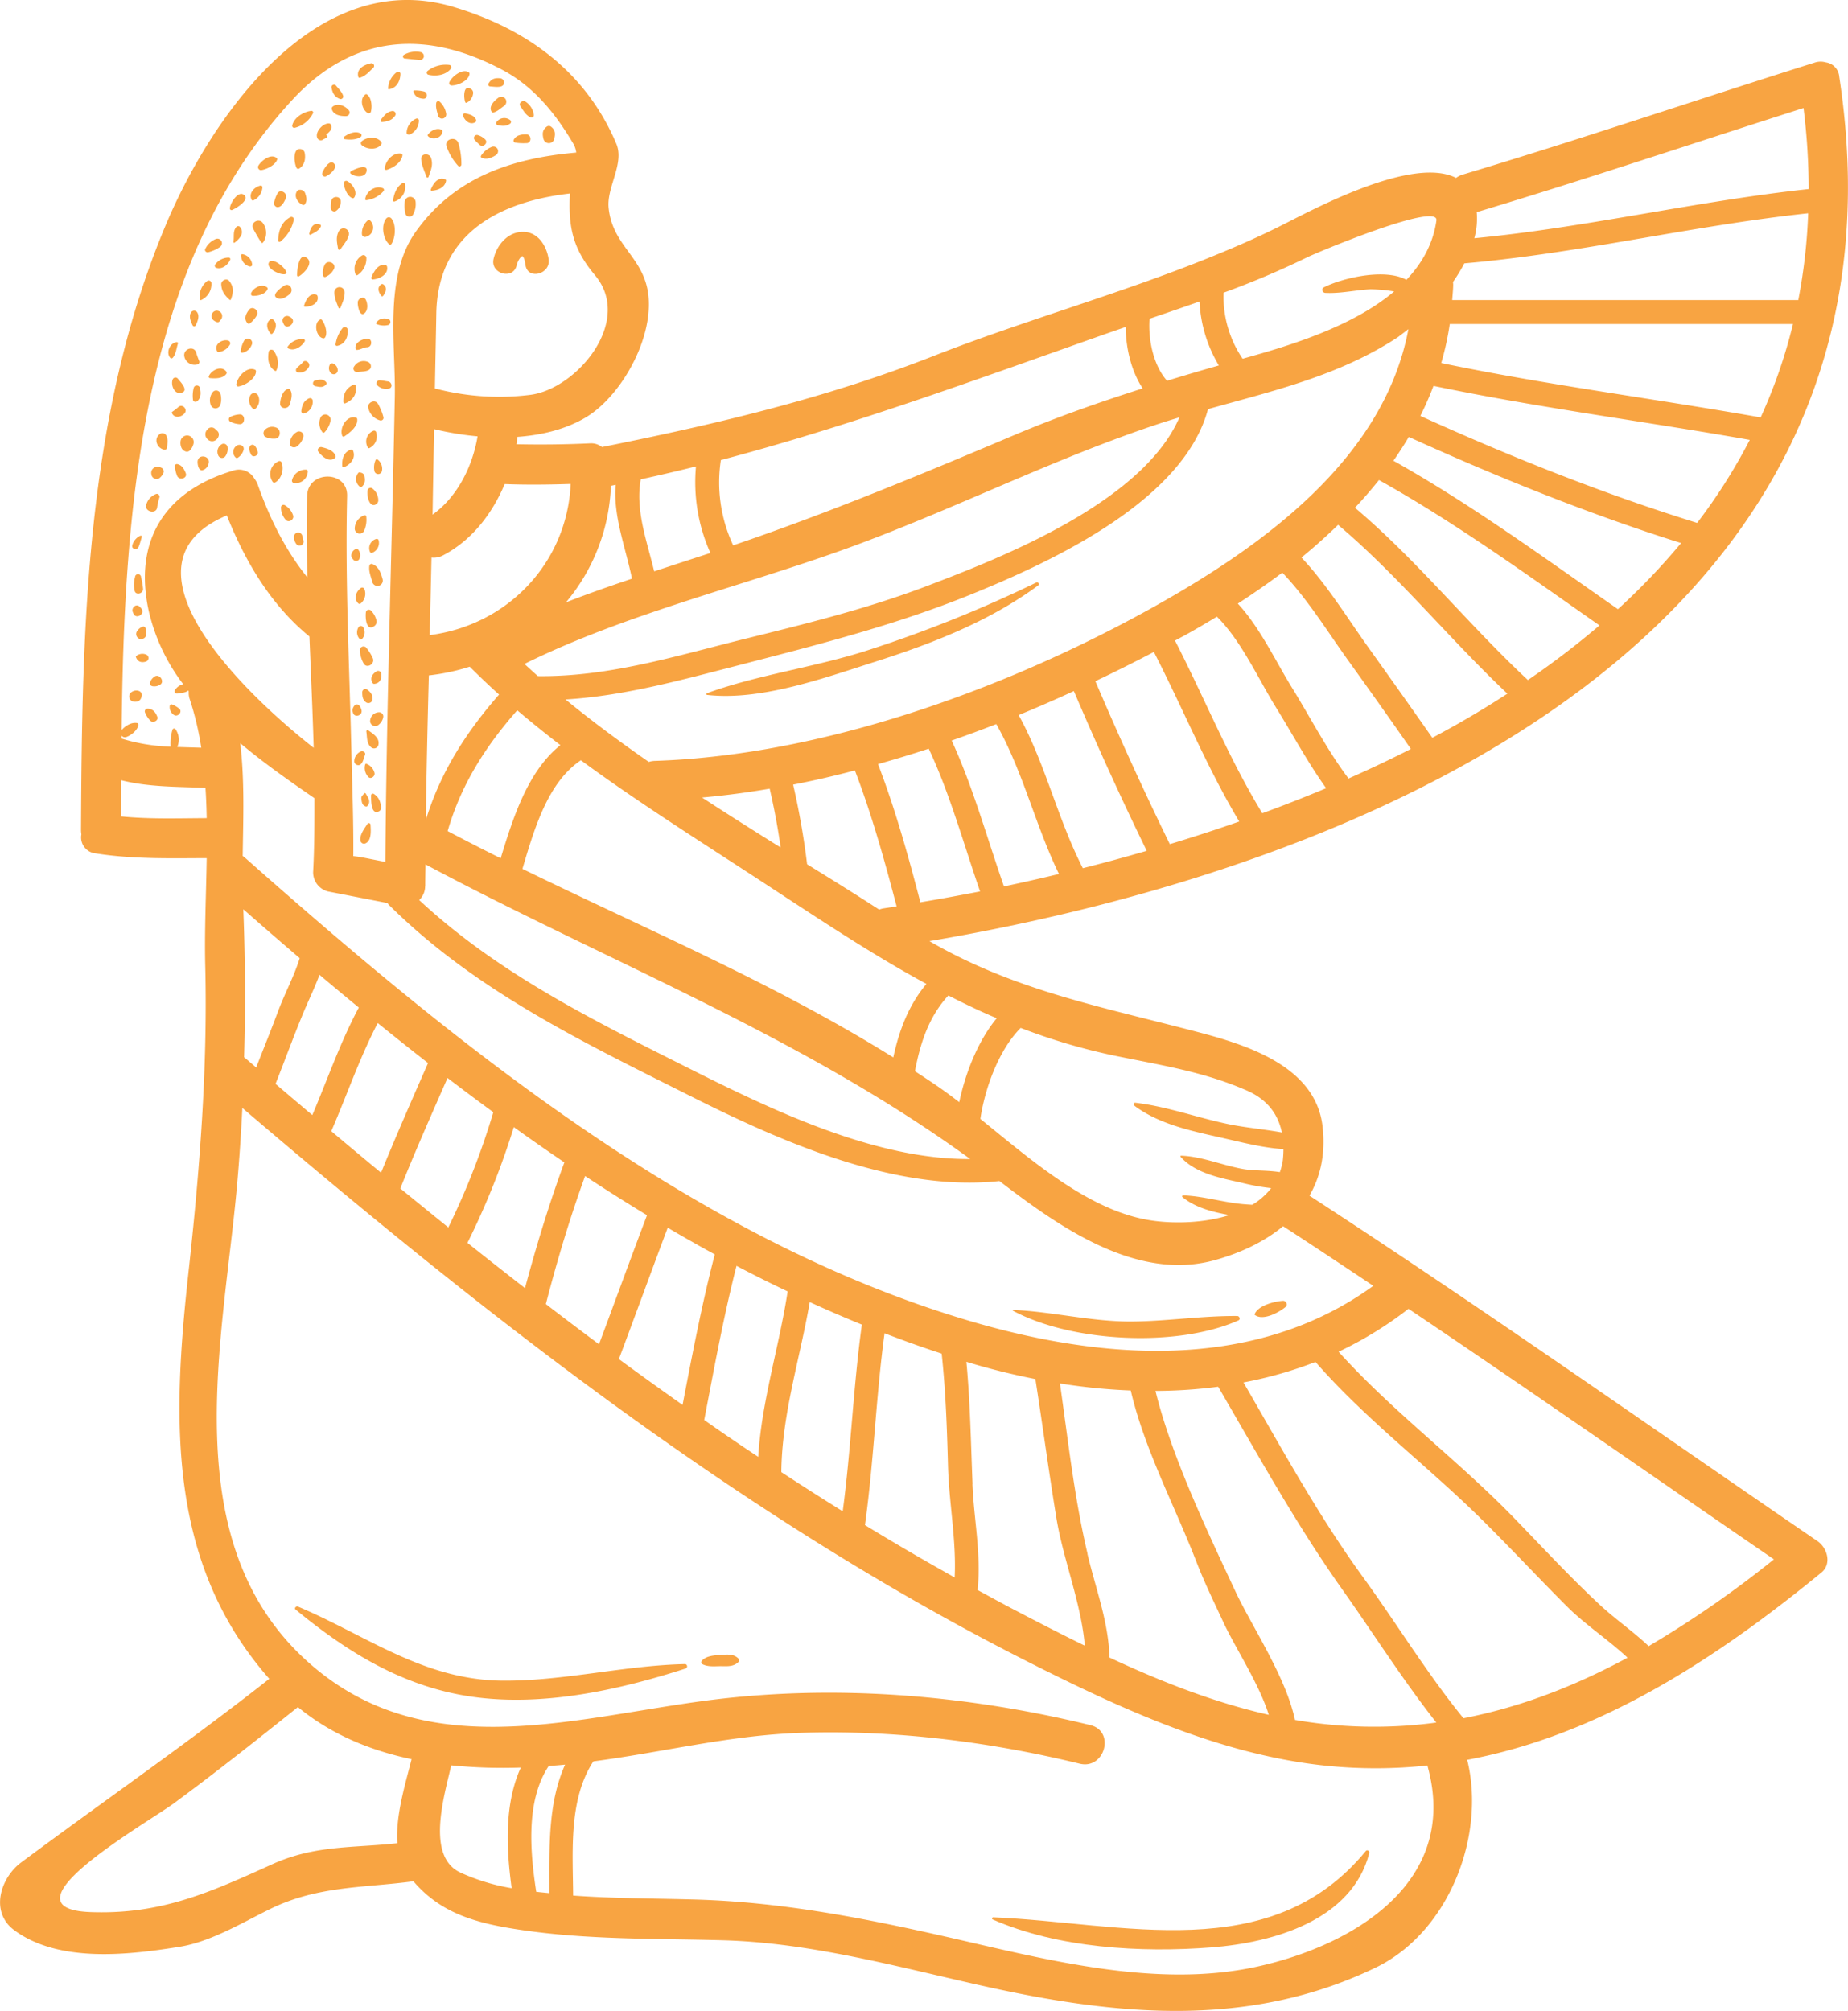 <?xml version="1.0" encoding="UTF-8"?>
<svg data-bbox="0.022 -0.003 615.883 670.098" viewBox="0 0 615.92 670.1" xmlns="http://www.w3.org/2000/svg" data-type="color">
    <g>
        <g>
            <path fill="#f8a442" d="M605.72 513.53c-56.29-38.5-112.12-77.9-169.29-115.1 3.7-6.38 5.42-14.06 4.36-23.13-2.33-20-25.25-27.1-41.52-31.38-32.35-8.51-61-13.81-89.51-30.31C461.06 288 641 208.34 613 25.52a5.21 5.21 0 0 0-4.46-4.74 6.26 6.26 0 0 0-3.75.08c-39.14 12.32-78 25.56-117.33 37.33a7 7 0 0 0-2.17 1.1c-14.87-7.59-48.92 11.24-59 16.24-7.41 3.69-15.06 7-22.8 10.14a2.87 2.87 0 0 0-.55.22c-30 12.13-61.9 21-91.79 32.73-36.1 14.16-72.64 22.76-110.52 30.35a5.73 5.73 0 0 0-3.86-1.24q-12.31.57-24.65.3c.15-.82.22-1.63.34-2.45 8-.58 15.74-2.42 22.4-6.27 12.93-7.46 24.68-29.47 20.56-44.46-2.78-10.1-11.4-14-12.57-25.59-.7-6.9 5.34-14.77 2.57-21.34C195.28 23.93 175.56 9.55 151 2.27c-45.8-13.6-80.63 36.78-95.7 72.58C28.58 138.37 27.34 208.64 27 276.62a7.74 7.74 0 0 0 .13 1.4 5.35 5.35 0 0 0 4.76 6.36c12.3 1.95 24.57 1.62 37 1.58-.2 12.25-.76 24.42-.49 35.75.84 34.11-1.85 68.33-5.58 102.21-5.4 49-7.12 96.83 26.93 135.51-27 21.26-55.15 40.7-82.71 61.2-7 5.24-10.41 16.54-2.33 22.54 14.84 11 38 8.31 55.13 5.56 10.48-1.68 21-8.1 30.39-12.69 15.76-7.68 31.17-6.93 47.56-9.14 9.26 10.82 21.09 14 35.47 16.15 22.43 3.39 45 2.89 67.61 3.51 29.91.81 59.21 9.13 88.26 15.54 44 9.71 87.56 13.69 129.27-6.39 24.6-11.84 36.85-44.11 30.6-69.28 43.81-8.21 82.53-33.3 118.08-62.43 3.53-2.9 1.92-8.26-1.36-10.47Zm-56.25 35c-5.19-4.93-11.29-9.08-16.52-14-9.92-9.25-19.16-19.26-28.62-29-18.67-19.18-40.27-35.22-58.2-55.09a124.7 124.7 0 0 0 23.3-14.31c40.85 27.45 81.23 55.67 121.8 83.49a350.57 350.57 0 0 1-41.76 28.94Zm-61.74 24c-12-14.69-22.43-31.8-33.47-47-14.9-20.51-27.11-42.92-39.82-64.86a136.57 136.57 0 0 0 24-6.83c16.84 19.27 37.33 34.6 55.48 52.56 9.66 9.55 18.92 19.51 28.53 29.11 5.79 5.77 13.7 11 20 16.89-17.45 9.41-35.64 16.48-54.72 20.17Zm-56.15.55c-3-14.31-14.4-31.16-19.84-42.81-9.22-19.76-21.22-44.73-26.63-66.78a163.45 163.45 0 0 0 20.89-1.4c13.3 22.8 26.09 46 41.34 67.52 10.2 14.39 20.23 30.26 31.37 44.39a154.65 154.65 0 0 1-47.13-.88Zm-356-401.35C81.69 187 90.11 201.41 103 212l.12.08c.5 12.38 1.07 24.75 1.43 37.12C80.92 230.66 37 188 75.57 171.77Zm69.1-28.73a100.93 100.93 0 0 0 14.49 2.4c-1.66 10-6.75 20.21-15 26.09.16-9.49.32-18.96.51-28.49Zm58.93 18.89 1.59-.35c-.88 10.55 3.28 20.75 5.43 31.3-7.41 2.47-14.77 5.07-22 7.88a63.94 63.94 0 0 0 14.98-38.8Zm28.35-6.5a57.69 57.69 0 0 0 4.81 28.89c-6.21 2-12.47 4.06-18.74 6.11-2.46-10.23-6.35-20.51-4.46-30.67q9.29-2.02 18.43-4.3Zm151.17-49.17c5.56-1.89 11.12-3.78 16.66-5.75a45.4 45.4 0 0 0 6.44 21.31q-8.69 2.47-17.27 5.1c-4.57-5.14-6.33-13.76-5.83-20.63ZM601.1 36a221.61 221.61 0 0 1 1.72 27c-37.31 4-74.13 12.83-111.45 16.39a24.74 24.74 0 0 0 .8-8.69C528.66 59.74 564.78 47.58 601.1 36Zm-1.75 64H484c.12-1.71.31-3.38.34-5.12a8.6 8.6 0 0 0-.08-.9 59.06 59.06 0 0 0 3.79-6.22c38.4-3.32 76.24-12.61 114.6-16.68a187.49 187.49 0 0 1-3.3 28.92Zm-12.54 39.1c-35.4-6.27-71.26-10.81-106.46-18.13a97.66 97.66 0 0 0 2.84-13h114.4a173.94 173.94 0 0 1-10.78 31.13Zm-21.16 35.15c-31.19-9.64-62.6-22.19-92.27-35.66a105.91 105.91 0 0 0 4.39-10c34.85 7.28 70.35 11.8 105.41 18a186.73 186.73 0 0 1-17.53 27.66Zm-96.24-64.58c-8.33 44-49.85 73.3-87.48 94-48.37 26.56-108.62 48.11-163.8 49.88a7.38 7.38 0 0 0-1.9.34c-9.54-6.63-18.85-13.52-27.76-20.81 19.1-1.14 37.59-6.22 56.17-11 26.74-6.93 53.22-13.54 78.88-23.95 26.09-10.57 70.92-31 79.09-61.8 21.91-6.14 43.84-11.18 63.32-24 1.12-.85 2.29-1.73 3.48-2.66Zm39.82 116.94c-19.78-18.41-37-40-57.64-57.41q4.2-4.47 8-9.23c25.39 14.14 49.65 31.77 73.5 48.44a279 279 0 0 1-23.86 18.2Zm-31.85 19.24q-10.45-14.92-21.07-29.75c-7.13-9.93-14-21.26-22.55-30.31 4.25-3.46 8.31-7.11 12.22-10.89 20.2 17.09 37.15 38.1 56.42 56.25q-12.06 7.85-25.02 14.7Zm-27.93 13.57c-7.07-9.34-12.68-20.29-18.79-30.17-5.44-8.78-10.76-20.21-18.11-28.1 5-3.26 10-6.69 14.83-10.33 8.35 8.69 15.06 19.66 22 29.32s14 19.59 20.85 29.43q-10.18 5.18-20.78 9.85ZM420.71 271c-11.15-18.27-19.31-38.48-29.09-57.53.9-.49 1.83-1 2.72-1.45 3.76-2.07 7.51-4.26 11.24-6.53 8.11 8 13.82 20.76 19.64 30.16 5.5 8.88 10.63 18.41 16.77 27q-10.51 4.41-21.28 8.35Zm-30.82 10.28c-8.74-17.84-17-36-24.82-54.29 6.62-3.15 13.14-6.4 19.51-9.74 9.61 18.67 17.65 38.48 28.45 56.5q-11.49 4.03-23.14 7.54Zm-29 8c-8.4-16.36-12.5-34.89-21.38-51q9.31-3.81 18.39-8c7.64 17.91 15.76 35.73 24.29 53.24q-10.69 3.12-21.34 5.8Zm-26.29 6.07c-5.62-16.07-10.29-33.08-17.42-48.58q7.49-2.62 14.87-5.48c8.89 15.67 13 33.74 20.89 49.94-6.17 1.5-12.3 2.88-18.38 4.16Zm-2.37 43.91c-6.31 7.62-10.49 18.39-12.52 28-2.33-1.78-4.63-3.49-6.9-5.06-2.59-1.79-5.22-3.51-7.86-5.24 1.77-9.46 4.64-18.21 11.13-25.24 5.25 2.7 10.62 5.28 16.11 7.58Zm-145.4-91c-10.92 8.68-15.83 24.23-19.96 37.74q-8.9-4.43-17.67-9.06c4.45-15.45 12.67-28.3 23.19-40.25q7.04 5.97 14.4 11.62Zm-45.1 47c0-2.41.06-4.81.08-7.22 61 32.57 125.35 57.25 181.55 98.18-32.39.27-67.81-17.21-95-30.85-31.53-15.84-62.7-31.3-88.65-55.45a6.32 6.32 0 0 0 1.98-4.63Zm156 57.1c-39.23-24.5-82.07-42.53-123.61-62.83 3.88-13 8.34-28.76 19.48-36.19 19 13.93 39.1 26.59 58.39 39.18s37.55 24.91 56.78 35.35c-5.9 7.02-9.11 15.48-11.05 24.52Zm-41.21-89.58c1.51 6.5 2.72 13 3.67 19.63-8.76-5.46-17.53-11-26.2-16.65q11.24-1 22.52-2.95ZM269 288a255.26 255.26 0 0 0-4.66-26.54q10.32-2 20.58-4.73c5.61 14.61 9.94 30.14 13.91 45.29l-4.27.67a6.79 6.79 0 0 0-1.54.42C285.14 298 277.1 293 269 288Zm37.76 12.71c-4-15.4-8.42-31.23-14.13-46.09 5.66-1.6 11.3-3.29 16.9-5.14 7.1 15.09 11.65 31.81 17.12 47.57q-10.01 1.95-19.87 3.61ZM386.88 141c2.07-.68 4.15-1.29 6.22-1.93-12.37 28.49-59.62 46.89-84.54 56.35-19.45 7.38-39.78 12.4-59.93 17.38-22.93 5.66-45.52 12.78-69.35 12.5-1.52-1.33-3-2.7-4.48-4.06 33.66-16.62 71.71-25.62 106.94-38.3 35.56-12.84 69.19-30.09 105.14-41.94Zm-230.32 81.16c3.18 3.17 6.42 6.28 9.78 9.29-10.86 12.38-19.5 25.79-24.35 41.61h-.06c.22-16 .57-32 1-48a71 71 0 0 0 13.63-2.9Zm-27.38 78.77a4 4 0 0 0 .35.52c28.88 28.74 65 45.92 101 64 30 15.06 68 31.84 102.57 28.11 19.6 15 45.55 33.64 71.81 26.35 8.65-2.4 16.53-6.15 22.73-11.3 10.08 6.54 20.07 13.21 30.07 19.87-40 29-91.4 24.82-136.87 11-90.5-27.41-169.84-92.26-239.33-153.79a6.49 6.49 0 0 0-.62-.45c.17-12.6.67-25.2-.83-37.59 8.08 6.79 16.73 12.82 24.74 18.33 0 8.22 0 16.44-.44 24.64a6.6 6.6 0 0 0 4.89 6.43ZM81.09 303q9.31 8.18 18.8 16.29c-1.82 5.88-4.79 11.35-7 17.14-2.4 6.45-5 12.87-7.51 19.28l-3.7-3.16c-.1-.09-.22-.14-.33-.23q.71-24.62-.26-49.32Zm19.57 35.55c1.87-4.57 4.09-9.06 5.83-13.71q6.51 5.49 13.1 10.9c-6.16 11.5-10.4 23.84-15.5 35.84q-6.15-5.19-12.26-10.4c2.98-7.51 5.75-15.12 8.83-22.61Zm25.23 2.35q8.33 6.74 16.77 13.34c-5.34 12.14-10.66 24.27-15.66 36.54q-8.33-6.88-16.59-13.84c5.21-12 9.43-24.43 15.48-36.02Zm23.26 18.3q7.57 5.79 15.27 11.42a249.84 249.84 0 0 1-15 38.4q-8-6.46-16-13c4.96-12.38 10.36-24.58 15.73-36.8Zm22.09 16.38q8.35 6 16.86 11.76c-5.06 13.75-9.33 27.76-13.12 41.9q-9.64-7.49-19.18-15.09a255.43 255.43 0 0 0 15.44-38.55ZM195 391.89q10.22 6.74 20.64 13.06c-5.42 14.3-10.64 28.67-16 43q-8.91-6.63-17.71-13.39c3.72-14.41 7.99-28.66 13.07-42.67Zm27.58 17.24q7.77 4.58 15.65 8.88c-4.31 16.55-7.49 33.35-10.74 50.14q-10.68-7.53-21.22-15.26c5.47-14.56 10.78-29.19 16.27-43.76Zm22.93 12.71q8.4 4.43 17 8.5c-2.81 18.47-8.66 36.44-9.8 55.12q-9.08-6-18-12.28c3.29-17.18 6.43-34.38 10.76-51.34Zm24.41 12.07q8.6 3.93 17.33 7.49c-2.86 20.66-3.61 41.53-6.38 62.21q-10.31-6.41-20.46-13.06c.17-19.24 6.2-37.76 9.47-56.64Zm24.93 10.39q9.4 3.63 19 6.77c1.34 12.42 1.77 24.85 2.11 37.35s2.83 24.87 2.22 37.23q-15.11-8.43-29.9-17.45c2.97-21.2 3.65-42.67 6.53-63.9Zm29.29 50.23c-.56-13.63-.78-27.19-2.05-40.75l.45.15c7.41 2.25 14.95 4.11 22.55 5.62 2.4 15.43 4.47 30.91 7 46.31 2.26 13.81 8.26 28.35 9.46 42.53-7.89-3.86-15.67-7.86-23.31-11.86-4.17-2.18-8.3-4.44-12.42-6.69 1.25-11.84-1.22-23.47-1.72-35.31Zm38.33 23.25c-4.41-18.61-6.47-37.78-9.2-56.78a198.1 198.1 0 0 0 23.6 2.35c4.51 19.47 14.63 38.4 21.85 57 2.71 7 6 13.75 9.16 20.53 4 8.5 11.73 20.18 15 30.55-18.21-4.13-35.94-11.06-53.11-19.09-.27-11.81-4.64-23.09-7.34-34.56ZM414.63 363c7.06 2.81 11.22 7.63 12.6 14.37-5.78-1.06-11.77-1.56-17.34-2.68-10.55-2.13-20.84-6-31.53-7.23-.58-.06-.63.7-.27 1 8.72 6.52 20.08 8.61 30.5 11 5.91 1.35 12.64 3.07 19.17 3.46a35.91 35.91 0 0 1-.2 3.67 21.49 21.49 0 0 1-1 4c-4-.66-8.64-.42-12-1-7-1.19-13.85-4.23-20.9-4.49a.23.23 0 0 0-.16.39c4.74 5.4 13.15 7.05 19.84 8.52a72.9 72.9 0 0 0 10.33 1.91 22.85 22.85 0 0 1-6.3 5.55c-1.19-.07-2.38-.14-3.56-.26-6.51-.66-12.94-2.65-19.48-2.88a.34.34 0 0 0-.24.57c4.38 3.59 10.15 5 15.66 6-9.09 2.89-19.7 2.89-27 1.64-20.14-3.43-38.87-19.83-56-33.69 1.42-9.82 6-22.88 13.43-30.32a202.17 202.17 0 0 0 31.72 9.34c14.48 2.97 29.01 5.23 42.73 11.13Zm124.61-160c-24.29-16.92-49-35-74.83-49.47q2.71-3.88 5.13-7.93c29.23 13.27 60 25.69 90.76 35.37A224.11 224.11 0 0 1 539.24 203ZM435.56 85.8c3.35-1.67 44.09-18.71 43.18-12.31-1.11 7.81-4.81 14.29-10 19.76-7.24-4-21.56-.54-27.56 2.53-.92.47-.42 1.77.5 1.82 5.06.27 10.08-.95 15.13-1.2a53.28 53.28 0 0 1 7.84.72c-13.92 11.79-35 18.1-49.85 22.24l-.65.18a36.92 36.92 0 0 1-6.35-22 286.88 286.88 0 0 0 27.76-11.74Zm-68.19 25.87c2.6-.92 5.2-1.81 7.81-2.71.07 7.09 1.83 14.63 5.66 20.47-14.48 4.6-28.81 9.64-43 15.64-31 13.12-61.63 25.83-93.48 36.66a49.44 49.44 0 0 1-4.11-28.42c43.2-11.41 84.18-26.49 127.12-41.64Zm-177.17 49.6c-1.19 26.13-20.85 47-47 50.38q.33-12.92.61-25.84a6.65 6.65 0 0 0 3.9-.77c9.54-5 16.32-13.79 20.49-23.73 7.34.29 14.67.2 22-.04Zm-13.4-29.7a83.7 83.7 0 0 1-31.34-2 4.71 4.71 0 0 0-.52-.09c.15-8.34.34-16.69.48-25 .43-26.3 20.47-37.21 44.53-40-.59 11.07.91 18.38 8.3 27.17 12.97 15.35-6.01 37.91-21.45 39.92ZM97.54 33.15c20.25-21.87 44.56-23.31 69.84-9.9 10.56 5.6 17.73 14.56 23.67 24.59a7.55 7.55 0 0 1 1 3c-21.47 1.88-40.65 8.23-53.61 26.56-10.57 15-6.53 37.68-6.85 54.65-1 51.71-2.77 103.45-3.15 155.17l-6.2-1.22c-2-.39-3.46-.61-4.49-.72.1-11.75-.37-23.53-.64-35.27-.66-28.21-2.1-56.54-1.42-84.75.2-8.61-13.13-8.58-13.33 0-.22 9-.12 18.1.1 27.17-7.37-9.1-12.59-19.74-16.56-30.94a7.3 7.3 0 0 0-1.07-1.93 5.92 5.92 0 0 0-7.14-2.73c-22.88 6.81-33.29 23.48-28.08 46.94A63.94 63.94 0 0 0 61.07 228a4.42 4.42 0 0 0-2.79 2 .76.76 0 0 0 .85 1.1c.7-.13 2.81-.21 3.58-1 .07.08.13.17.2.26a6.62 6.62 0 0 0 .35 2.71 98.51 98.51 0 0 1 3.81 16.09c-2.64-.09-5.3-.15-8-.25a6 6 0 0 0-.58-5.91.57.57 0 0 0-1 .14 15.89 15.89 0 0 0-.63 5.66 60.73 60.73 0 0 1-16.35-2.69v-1a1.4 1.4 0 0 0 1.51.52c1.63-.57 3.73-2.18 4.1-4a.57.57 0 0 0-.39-.69c-1.88-.36-4 .92-5.2 2.35.84-73.4 6.35-155.41 57.01-210.14ZM40.37 272.06q0-6 .05-12.06c9.08 2.32 18.73 2.13 28.06 2.54.22 3.34.35 6.7.41 10.08-9.49.04-19.06.38-28.52-.56Zm-10.1 365.11c-31.58-1.13 19-29.81 27.78-36.32 14-10.32 27.64-21.15 41.24-32 11 9.07 24.07 14.46 37.88 17.36-2 8-5.39 18.86-4.73 28-14.45 1.62-27.37.55-41.53 6.93-20.98 9.5-37.2 16.86-60.64 16.03Zm120.12-48.91a172.72 172.72 0 0 0 23.19.74c-5.5 12.07-4.87 26.83-3.05 40.2a68.21 68.21 0 0 1-17.07-5.2c-11.6-5.38-5.39-25.52-3.07-35.74Zm32.71 42.6c-1.46-.16-2.92-.28-4.38-.46-2.09-13.64-3.45-30.42 4.16-41.92q2.75-.19 5.46-.45c-5.88 13.11-5.21 28.25-5.24 42.83Zm292.83-41.8c10.37 38.59-25.44 59.38-57 66.29-34.1 7.47-71.2-2.63-104.39-10.15-27.74-6.27-54.73-11.46-83.21-12.23-13.53-.37-26.9-.34-40.31-1.31-.11-15-1.54-32 6.74-44.73 23.09-3 45.3-8.67 68.78-9.48 31.22-1.08 63 2.88 93.34 10.27 8.35 2 11.89-10.82 3.54-12.86-42.21-10.29-86.74-13.84-129.85-7.94-45.31 6.2-93.57 21.08-131.67-13.78-43.67-40-27.5-106.63-22.91-158 .78-8.64 1.34-17.29 1.78-25.94 81.34 69.45 167.21 136.9 263 185.15 30.93 15.58 64 30.66 98.8 34.1a162.07 162.07 0 0 0 33.2-.14 6.36 6.36 0 0 0 .16.75Z" data-color="1"/>
            <path fill="#f8a442" d="M173.89 77.27c-4.85.21-8.37 4.53-9.39 9-1.17 5 6.54 7.15 7.71 2.12.35-1.5 1.23-2.81 1.93-3.06.71.72.86 2.1 1 3.06.85 5.08 8.56 2.92 7.71-2.12-.75-4.65-3.78-9.27-8.96-9Z" data-color="1"/>
            <path fill="#f8a442" d="M228.36 554.52c-20.4.46-40.23 5.64-60.65 5.53-26.43-.15-45.23-14.88-68.35-24.67-.63-.27-1.45.52-.81 1 17.63 14.51 36.23 25.88 59.14 29.07 23.5 3.26 48.62-2.3 70.87-9.47a.77.77 0 0 0-.2-1.46Z" data-color="1"/>
            <path fill="#f8a442" d="M240 551.49c-2 .13-4.75.29-6.14 2a.69.69 0 0 0 .14 1c1.72 1 4.08.76 6 .73 2.24 0 4.49.3 6.18-1.46a.74.74 0 0 0 0-1c-1.67-1.76-3.92-1.42-6.18-1.27Z" data-color="1"/>
            <path fill="#f8a442" d="M331 638.91c-.35 0-.53.55-.19.7 21.88 9.58 49.45 11.15 73 9.32 20.59-1.61 46.78-9 52.56-31.46.16-.62-.69-1.23-1.15-.67C423.38 655.56 374 640.65 331 638.91Z" data-color="1"/>
            <path fill="#f8a442" d="M345.39 194.12a434.4 434.4 0 0 1-55.5 22.35c-17.73 5.83-36.89 8.21-54.28 14.53a.29.29 0 0 0 .08.57c17.84 2 38.63-5.54 55.37-10.86 19.35-6.14 38.47-13.51 54.92-25.6a.58.58 0 0 0-.59-.99Z" data-color="1"/>
            <path fill="#f8a442" d="M412.75 440c.76-.33.34-1.47-.39-1.47-11.78-.1-23.49 1.77-35.31 1.83-13.31.07-26.19-3.27-39.36-3.85a.14.14 0 0 0-.07.27c19.7 10.58 54.73 12.3 75.13 3.22Z" data-color="1"/>
            <path fill="#f8a442" d="M428.53 435.46a1.2 1.2 0 0 0-.84-2c-2.71.14-8.43 1.53-9.53 4.47a.19.19 0 0 0 0 .2c2.72 2.18 8.23-.84 10.37-2.67Z" data-color="1"/>
            <path fill="#f8a442" d="M48.29 237.29a8.05 8.05 0 0 0 1.79 2.84c.91.94 2.86 0 2.32-1.35-.62-1.54-1.49-2.6-3.25-2.62a.89.89 0 0 0-.86 1.13Z" data-color="1"/>
            <path fill="#f8a442" d="M50.93 228.68a3.43 3.43 0 0 0 2.27-.44c2-.9-.12-4.29-2-2.56a3.58 3.58 0 0 0-1.13 1.56 1 1 0 0 0 .86 1.44Z" data-color="1"/>
            <path fill="#f8a442" d="M59.69 236.11a9.46 9.46 0 0 0-2.38-1.39c-.38-.16-.72.22-.74.56a3.08 3.08 0 0 0 1.17 2.78c1.32 1.25 3.32-.87 1.95-1.95Z" data-color="1"/>
            <path fill="#f8a442" d="M44.86 233.83h.4a1.87 1.87 0 0 0 1.82-1.38c.05-.15.09-.31.14-.46a1.44 1.44 0 0 0-1-1.77 2.65 2.65 0 0 0-2.24.32 1.75 1.75 0 0 0 .88 3.29Z" data-color="1"/>
            <path fill="#f8a442" d="M45.44 218.56a.34.34 0 0 0-.15.36c.57 1.6 1.73 2 3.31 1.56a1.26 1.26 0 0 0 0-2.41 3.3 3.3 0 0 0-3.16.49Z" data-color="1"/>
            <path fill="#f8a442" d="M45.87 210.09a1.71 1.71 0 0 0 0 2.38l.41.34a1 1 0 0 0 1.11.15l.52-.23a1.63 1.63 0 0 0 .83-1.45 6.11 6.11 0 0 0-.26-2 .69.69 0 0 0-1-.41 3.13 3.13 0 0 0-1.61 1.22Z" data-color="1"/>
            <path fill="#f8a442" d="m47 202.65-.38-.42c-1.22-1.34-3 .36-2.34 1.8l.24.53c.92 1.97 4.17-.1 2.48-1.91Z" data-color="1"/>
            <path fill="#f8a442" d="M52.36 169.15a24.8 24.8 0 0 1 .79-3.41c.19-.61-.47-1.39-1.13-1.12a5.32 5.32 0 0 0-3.27 3.53c-.75 2.32 3.25 3.35 3.61 1Z" data-color="1"/>
            <path fill="#f8a442" d="M59.1 154.66a.65.65 0 0 0-.82.62 10.79 10.79 0 0 0 .7 3.16c.64 1.85 3.64 1 2.91-.81-.56-1.38-1.24-2.63-2.79-2.97Z" data-color="1"/>
            <path fill="#f8a442" d="M53 159.42a4.38 4.38 0 0 0 1.39-1.66A1.3 1.3 0 0 0 54 156a2.87 2.87 0 0 0-1.64-.43 2 2 0 0 0-1.9 2.5c0 .1 0 .21.05.31a1.75 1.75 0 0 0 2.49 1.04Z" data-color="1"/>
            <path fill="#f8a442" d="M60.16 147.19a4 4 0 0 0 .31 2c.43 1.06 2 1.93 2.93.77a4.75 4.75 0 0 0 1.1-2.15 2.2 2.2 0 1 0-4.34-.62Z" data-color="1"/>
            <path fill="#f8a442" d="M54.71 149.84a.83.83 0 0 0 1-.79c.07-1.47.39-2.68-.34-4a1.47 1.47 0 0 0-2.27-.29c-1.92 1.61-.76 4.61 1.61 5.08Z" data-color="1"/>
            <path fill="#f8a442" d="m96.77 105.69-.48-.26a1.51 1.51 0 0 0-2 2c.08.16.15.33.23.5 1.06 2.47 4.81-.8 2.25-2.24Z" data-color="1"/>
            <path fill="#f8a442" d="M96.15 129.54c-1.93.43-2.69 3.18-2.79 4.88-.11 1.9 2.6 2.07 3.16.43s1.2-3.84 0-5.2a.44.44 0 0 0-.37-.11Z" data-color="1"/>
            <path fill="#f8a442" d="M111.17 121.21a.92.92 0 0 0-1.35.55 2.34 2.34 0 0 0 .49 2.58 1.33 1.33 0 0 0 2.25-.93 2.45 2.45 0 0 0-1.39-2.2Z" data-color="1"/>
            <path fill="#f8a442" d="M65.82 121.43a.85.85 0 0 0 .6-1.05 28.64 28.64 0 0 1-1-2.74c-.62-2.62-4.45-1.49-4 1.1a3.5 3.5 0 0 0 4.4 2.69Z" data-color="1"/>
            <path fill="#f8a442" d="M71.8 103.58a1.82 1.82 0 0 0-.43 3.29c.39.28 1.24.76 1.69.32a5.89 5.89 0 0 0 .77-1 1.81 1.81 0 0 0-2.03-2.61Z" data-color="1"/>
            <path fill="#f8a442" d="M70.82 130.77a4.48 4.48 0 0 0-.61 4.1 1.68 1.68 0 0 0 3.22 0 6.34 6.34 0 0 0 0-3.76 1.47 1.47 0 0 0-2.61-.34Z" data-color="1"/>
            <path fill="#f8a442" d="M73.69 148.17a2.87 2.87 0 0 0-1 3.47 1.37 1.37 0 0 0 2.47.32 4.21 4.21 0 0 0 .69-2.87 1.31 1.31 0 0 0-2.16-.92Z" data-color="1"/>
            <path fill="#f8a442" d="M61.46 137.81c1.27-1.42-.75-3.47-2.09-2.1a22.91 22.91 0 0 1-2 1.54.36.36 0 0 0-.06.43c.82 1.79 3.03 1.38 4.15.13Z" data-color="1"/>
            <path fill="#f8a442" d="M60.46 130.88c2.68-.73-.49-3.79-1.25-4.77a1 1 0 0 0-1.6.21c-.82 1.73.39 5.24 2.85 4.56Z" data-color="1"/>
            <path fill="#f8a442" d="M79.78 138.1a7.87 7.87 0 0 0-3.08.85.9.9 0 0 0 0 1.54 7.89 7.89 0 0 0 3.08.86c2.09.23 2.09-3.48 0-3.25Z" data-color="1"/>
            <path fill="#f8a442" d="M83.88 148.23a.94.94 0 0 0-.3.15c-1 .77-.34 2.19.08 3.06.62 1.26 2.57.37 2.21-.93a4.44 4.44 0 0 0-1-2 1 1 0 0 0-.99-.28Z" data-color="1"/>
            <path fill="#f8a442" d="M72.35 143.55c.36.3-.66-.63-.64-.61a1.74 1.74 0 0 0-2.45 0l-.23.28a2.2 2.2 0 0 0 0 3l.17.18a2.09 2.09 0 0 0 2.57.33l.18-.13c.92-.6 1.46-2.19.4-3.05Z" data-color="1"/>
            <path fill="#f8a442" d="M91.92 142.44a3.43 3.43 0 0 0-3.63.77 1.59 1.59 0 0 0-.41 1.57 1.4 1.4 0 0 0 .34.65 5.71 5.71 0 0 0 3.19.74c2.19.18 2.5-3.17.51-3.73Z" data-color="1"/>
            <path fill="#f8a442" d="M93.88 154.19a.77.77 0 0 0-.93-.53 4.62 4.62 0 0 0-2 7 .63.63 0 0 0 .76.1c2.11-1.17 3.01-4.37 2.17-6.57Z" data-color="1"/>
            <path fill="#f8a442" d="M94.9 168.34a.84.84 0 0 0-1.25.71 6.06 6.06 0 0 0 1.57 4.16c1 1.16 2.89-.08 2.47-1.44a6 6 0 0 0-2.79-3.43Z" data-color="1"/>
            <path fill="#f8a442" d="M102 156.51a4.65 4.65 0 0 0-4.68 3.49.75.75 0 0 0 .52.92 4 4 0 0 0 4.74-3.84.55.55 0 0 0-.58-.57Z" data-color="1"/>
            <path fill="#f8a442" d="M107.2 149c-.77-.19-1.7.73-1.13 1.47 1.25 1.65 3.65 3.8 5.66 2.07a.52.52 0 0 0 .13-.49c-.53-1.94-2.93-2.64-4.66-3.05Z" data-color="1"/>
            <path fill="#f8a442" d="M122.53 163.34c-.35 1.45.42 6.09 2.8 4.71a1.52 1.52 0 0 0 .75-1.3 5 5 0 0 0-2-4 1 1 0 0 0-1.55.59Z" data-color="1"/>
            <path fill="#f8a442" d="M119.45 177.76a1.61 1.61 0 0 0 .44.06 1.72 1.72 0 0 0 1.59-1.21 9.16 9.16 0 0 0 .58-4.57.47.47 0 0 0-.59-.33 4.71 4.71 0 0 0-3.24 4.46 1.65 1.65 0 0 0 1.22 1.59Z" data-color="1"/>
            <path fill="#f8a442" d="M127.52 193c-.56-2.07-1.33-4.29-3.51-5.06-.49-.18-.87.27-.92.7-.23 1.82.54 3.58 1 5.3a1.76 1.76 0 0 0 3.43-.94Z" data-color="1"/>
            <path fill="#f8a442" d="M123.29 183.86a.56.56 0 0 0 .8.33 3.51 3.51 0 0 0 2.09-4.19.61.61 0 0 0-.74-.42 3.18 3.18 0 0 0-2.15 4.28Z" data-color="1"/>
            <path fill="#f8a442" d="M121.93 204.17c-.17 1.49 0 6.26 2.71 4.53a1.81 1.81 0 0 0 .82-2 6.9 6.9 0 0 0-1.82-3.23 1 1 0 0 0-1.71.7Z" data-color="1"/>
            <path fill="#f8a442" d="M119.38 201.05a.63.63 0 0 0 .88 0 4.2 4.2 0 0 0 1.23-4.65.81.81 0 0 0-1.19-.49c-1.66 1.25-2.51 3.49-.92 5.14Z" data-color="1"/>
            <path fill="#f8a442" d="M124.2 219.21a15.88 15.88 0 0 0-2.19-3.45 1.22 1.22 0 0 0-2.07.85 9.38 9.38 0 0 0 1.21 4.38c.97 2.01 4.07.26 3.05-1.78Z" data-color="1"/>
            <path fill="#f8a442" d="M120.71 212.87a3.24 3.24 0 0 0 .35-3.83.93.93 0 0 0-1.59 0 3.26 3.26 0 0 0 .34 3.83.52.52 0 0 0 .9 0Z" data-color="1"/>
            <path fill="#f8a442" d="M124.13 233.26c.26-1.55-.59-2.65-1.82-3.52a1.06 1.06 0 0 0-1.58.91c0 1.37.13 2.64 1.35 3.44a1.4 1.4 0 0 0 2.05-.83Z" data-color="1"/>
            <path fill="#f8a442" d="M124.71 227.88c1.8-.16 2.54-1.54 2.4-3.27a1.08 1.08 0 0 0-1.6-.92c-1.43.89-2.32 2.31-1.32 3.89a.59.59 0 0 0 .52.3Z" data-color="1"/>
            <path fill="#f8a442" d="M126.09 248.34c.64-2.36-1.78-3.86-3.4-5-.32-.22-.64.14-.59.45.31 1.9 0 4.13 1.81 5.39a1.49 1.49 0 0 0 2.18-.84Z" data-color="1"/>
            <path fill="#f8a442" d="M126.4 237.35a3 3 0 0 0-3 2.51 1.7 1.7 0 0 0 2.81 1.64 4.12 4.12 0 0 0 1.5-2.43 1.37 1.37 0 0 0-1.31-1.72Z" data-color="1"/>
            <path fill="#f8a442" d="M124.81 257.53a4.33 4.33 0 0 0-2.67-3 .36.36 0 0 0-.44.25 4.34 4.34 0 0 0 1 4.05c.78 1.03 2.43-.14 2.11-1.3Z" data-color="1"/>
            <path fill="#f8a442" d="M121.65 251.54c.33-.87-.74-1.46-1.44-1.11a3.6 3.6 0 0 0-2.14 3.21 1.31 1.31 0 0 0 .68 1.17c1.95.88 2.41-1.97 2.9-3.27Z" data-color="1"/>
            <path fill="#f8a442" d="M124.56 264.55a.59.59 0 0 0-.88.5c0 1.48-.09 6.71 2.63 5.3a1.45 1.45 0 0 0 .74-1.29c-.23-1.92-.78-3.48-2.49-4.51Z" data-color="1"/>
            <path fill="#f8a442" d="M122.45 274.55c-1 1.55-2.74 3.78-2.3 5.72a1.21 1.21 0 0 0 1.75.72c2-.95 1.69-4.38 1.59-6.16a.56.56 0 0 0-1.04-.28Z" data-color="1"/>
            <path fill="#f8a442" d="M121.31 264.44c-.36.64-1 .81-.87 1.77.14 1.15.25 2.13 1.45 2.52a.55.55 0 0 0 .56-.15c1.32-1.46.17-2.91-.56-4.14a.34.34 0 0 0-.58 0Z" data-color="1"/>
            <path fill="#f8a442" d="M120.49 236.65a3.33 3.33 0 0 0-.85-1.64 1 1 0 0 0-1.57.21 2.22 2.22 0 0 0-.44 2.21c.37 1.87 3.28 1.09 2.86-.78Z" data-color="1"/>
            <path fill="#f8a442" d="M119.73 186.33a2.86 2.86 0 0 0-.44-3.26.43.43 0 0 0-.57-.15 2.28 2.28 0 0 0-1.45 1.41 1.59 1.59 0 0 0 .24 1.87l.31.38a1.21 1.21 0 0 0 1.91-.25Z" data-color="1"/>
            <path fill="#f8a442" d="M125.15 153.38a6 6 0 0 0-.34 3.69 1.29 1.29 0 0 0 2.46 0 3.84 3.84 0 0 0-1.35-3.89.46.46 0 0 0-.77.2Z" data-color="1"/>
            <path fill="#f8a442" d="M121.47 158.56a1.45 1.45 0 0 0-1-1l-.49-.15a.59.59 0 0 0-.55.15 3.21 3.21 0 0 0 .56 4.67.4.4 0 0 0 .56 0c1.19-1.05 1.2-2.18.92-3.67Z" data-color="1"/>
            <path fill="#f8a442" d="M117.69 150.24a.56.56 0 0 0-.69-.39c-2.41.63-3.11 3.17-2.93 5.43a.42.42 0 0 0 .53.4c2.2-.83 4.05-3.03 3.09-5.44Z" data-color="1"/>
            <path fill="#f8a442" d="M99 148.72a5.69 5.69 0 0 0 2.1-3.14 1.47 1.47 0 0 0-2.1-1.65 4.42 4.42 0 0 0-2.37 3.79c-.14 1.38 1.57 1.67 2.37 1Z" data-color="1"/>
            <path fill="#f8a442" d="M106.79 139.22a4.94 4.94 0 0 0 .69 4.84.49.49 0 0 0 .68 0 7.81 7.81 0 0 0 2-3.9 1.76 1.76 0 0 0-3.37-.94Z" data-color="1"/>
            <path fill="#f8a442" d="M114.72 145.45c1.85-1.26 4.5-3.24 4.35-5.73a.6.6 0 0 0-.43-.56c-3.08-.88-5.56 3.37-4.6 6a.47.47 0 0 0 .68.29Z" data-color="1"/>
            <path fill="#f8a442" d="M124.37 143.59a3.84 3.84 0 0 0-1.71 5.62.32.32 0 0 0 .35.15 4.31 4.31 0 0 0 2.34-5.37.68.68 0 0 0-.98-.4Z" data-color="1"/>
            <path fill="#f8a442" d="M122.76 136a5.56 5.56 0 0 0 3.93 4.1.9.9 0 0 0 1.1-1.1 17.81 17.81 0 0 0-1.77-4.37c-.97-1.77-3.77-.52-3.26 1.37Z" data-color="1"/>
            <path fill="#f8a442" d="M117.8 128.2c-2.47 1.15-3.41 3-3.35 5.74 0 .28.31.59.61.47 2.63-1.11 4-3.07 3.44-5.93a.48.48 0 0 0-.7-.28Z" data-color="1"/>
            <path fill="#f8a442" d="M103.15 132.69c-1.88.66-2.57 2.44-2.73 4.36a.74.74 0 0 0 .92.71 4 4 0 0 0 2.87-4.26.86.86 0 0 0-1.06-.81Z" data-color="1"/>
            <path fill="#f8a442" d="M83.44 131.71a3.73 3.73 0 0 0 .83 4.45.63.63 0 0 0 .88 0 3.73 3.73 0 0 0 .83-4.45 1.48 1.48 0 0 0-2.54 0Z" data-color="1"/>
            <path fill="#f8a442" d="M78.78 148.59a2.49 2.49 0 0 0-.19 3.91.49.49 0 0 0 .58.08 4.55 4.55 0 0 0 2-2.61c.44-1.46-1.38-2.23-2.39-1.38Z" data-color="1"/>
            <path fill="#f8a442" d="M65.84 153.92c0 .82.3 3.07 1.67 2.75a2.74 2.74 0 0 0 1.88-1.79c1.3-2.99-3.48-3.94-3.55-.96Z" data-color="1"/>
            <path fill="#f8a442" d="M70 126c1.84.16 4.32.17 5.47-1.46a.68.68 0 0 0-.11-.81c-1.65-2-4.84-.42-5.75 1.58a.47.47 0 0 0 .39.69Z" data-color="1"/>
            <path fill="#f8a442" d="M78.77 128a.64.64 0 0 0 .77.77c2.2-.35 5.75-2.61 5.77-5.05a.57.57 0 0 0-.3-.52c-2.72-1.2-5.84 2.29-6.24 4.8Z" data-color="1"/>
            <path fill="#f8a442" d="M89.54 117.24c-.39 2.45-.14 4.93 2.11 6.33a.35.35 0 0 0 .46-.12c1-2.28.51-4.37-.78-6.45-.4-.65-1.65-.65-1.79.24Z" data-color="1"/>
            <path fill="#f8a442" d="M72.47 117.19a.29.29 0 0 0 .24.14 5 5 0 0 0 3.9-2.48.93.93 0 0 0-.55-1.35c-2.06-.61-5.06 1.4-3.59 3.69Z" data-color="1"/>
            <path fill="#f8a442" d="M80.23 116.92a.51.51 0 0 0 .61.62 4.23 4.23 0 0 0 3-2.52 1.46 1.46 0 0 0-.52-2l-.34-.14a1.44 1.44 0 0 0-1.63.66 9.58 9.58 0 0 0-1.12 3.38Z" data-color="1"/>
            <path fill="#f8a442" d="M65.21 108.46c.65-1.38 1.47-3.26.35-4.58a1.2 1.2 0 0 0-1.7 0c-1.13 1.32-.3 3.2.35 4.58a.58.58 0 0 0 1 0Z" data-color="1"/>
            <path fill="#f8a442" d="M66.62 129.22a1.07 1.07 0 0 0-2.05 0 10.5 10.5 0 0 0-.24 4.06c.1.68 1 .77 1.43.38 1.31-1.22 1.24-2.79.86-4.44Z" data-color="1"/>
            <path fill="#f8a442" d="M46.2 182.23c.44-1 .71-2.21 1.07-3.3.11-.33-.26-.52-.52-.4a4.81 4.81 0 0 0-2.64 3.13c-.42 1.34 1.57 1.82 2.09.57Z" data-color="1"/>
            <path fill="#f8a442" d="M45 192.34a9.1 9.1 0 0 0-.15 4.4c.27 1.84 3.16 1.09 2.81-.77a24.41 24.41 0 0 0-.65-3.63 1 1 0 0 0-2.01 0Z" data-color="1"/>
            <path fill="#f8a442" d="M100.72 178.46a1.4 1.4 0 0 0-2.74.37 3.85 3.85 0 0 0 .69 2.33 1.36 1.36 0 0 0 1.84.48l.28-.21a1.34 1.34 0 0 0 .34-1.31c-.13-.55-.28-1.12-.41-1.66Z" data-color="1"/>
            <path fill="#f8a442" d="M102.91 122.31c.79-1.24-1.13-2.77-2-1.59-.6.77-1.42 1.26-2.06 2-.36.41-.29 1.26.36 1.36a3.42 3.42 0 0 0 3.7-1.77Z" data-color="1"/>
            <path fill="#f8a442" d="M95.89 115.5a.44.44 0 0 0 .15.6c2.09 1.05 4.43-.56 5.53-2.36a.49.49 0 0 0-.42-.72 5.76 5.76 0 0 0-5.26 2.48Z" data-color="1"/>
            <path fill="#f8a442" d="M108.68 128.13a.59.59 0 0 0 0-.82c-1-1.06-2-.86-3.36-.59a1 1 0 0 0 0 2c1.38.28 2.34.47 3.36-.59Z" data-color="1"/>
            <path fill="#f8a442" d="M106.73 106.49c-2.37 1-1.35 6 1.09 6.26a.58.58 0 0 0 .5-.29c1-1.4 0-4.71-1.11-5.91a.41.41 0 0 0-.48-.06Z" data-color="1"/>
            <path fill="#f8a442" d="M122.34 112.85c-1.73.14-4.26 1.35-3.83 3.43a.43.43 0 0 0 .42.32c1.22 0 2.13-.85 3.41-.89 1.85-.06 1.82-3.02 0-2.86Z" data-color="1"/>
            <path fill="#f8a442" d="M123.62 122a1.54 1.54 0 0 0-1.09-1.44 3.65 3.65 0 0 0-4.42 1.44 1.18 1.18 0 0 0 1.13 1.95c1.26-.21 4.47.05 4.38-1.95Z" data-color="1"/>
            <path fill="#f8a442" d="M129.27 127.09c-.94-.1-1.84-.35-2.79-.37a1 1 0 0 0-.7 1.71 4.13 4.13 0 0 0 3.82 1.07c1.45-.32.97-2.28-.33-2.41Z" data-color="1"/>
            <path fill="#f8a442" d="M115.91 109.94a1 1 0 0 0-1.83-.49 11.08 11.08 0 0 0-2.25 5.38c0 .3.3.47.55.42 2.55-.49 3.68-2.89 3.53-5.31Z" data-color="1"/>
            <path fill="#f8a442" d="M82.5 107.71a.61.61 0 0 0 .73.09 8.66 8.66 0 0 0 2.34-2.69c1-1.5-1.38-3.37-2.52-1.94s-1.87 3.1-.55 4.54Z" data-color="1"/>
            <path fill="#f8a442" d="M90.16 111.16a.46.46 0 0 0 .65 0c1.24-1.48 1.76-3.61 0-4.81a.53.53 0 0 0-.57 0c-1.84 1.2-1.32 3.33-.08 4.81Z" data-color="1"/>
            <path fill="#f8a442" d="M67 100a5.78 5.78 0 0 0 3.45-5.65.89.89 0 0 0-1.32-.76 6.51 6.51 0 0 0-2.54 6.18.32.32 0 0 0 .41.23Z" data-color="1"/>
            <path fill="#f8a442" d="M76.39 93.63c-.86-1.08-2.71-.17-2.66 1.1.1 2.31 1.16 3.7 2.8 5.17a.26.26 0 0 0 .42-.11c.86-2.29 1.05-4.14-.56-6.16Z" data-color="1"/>
            <path fill="#f8a442" d="M69.37 84.06a11.66 11.66 0 0 0 3.85-1.7 1.51 1.51 0 0 0-1.53-2.61 6.54 6.54 0 0 0-3.32 3.31c-.25.61.46 1.13 1 1Z" data-color="1"/>
            <path fill="#f8a442" d="M80.36 85.05a3.79 3.79 0 0 0 2.84 3.76c.38.07.9-.18.84-.64a3.85 3.85 0 0 0-3.33-3.47.34.34 0 0 0-.35.35Z" data-color="1"/>
            <path fill="#f8a442" d="M84.26 98.59c1.68.06 4.15-.52 4.88-2.17a.53.53 0 0 0-.18-.69c-1.73-1.29-4.43.12-5.25 1.89a.65.65 0 0 0 .55.97Z" data-color="1"/>
            <path fill="#f8a442" d="M89.58 87.59c-.83 2 4 4.21 5.49 3.75a.54.54 0 0 0 .38-.51c-.16-1.61-4.95-5.43-5.87-3.24Z" data-color="1"/>
            <path fill="#f8a442" d="M94.72 95.19c-.63.4-4.14 2.76-2.72 3.91s3.23 0 4.44-1c1.71-1.25.19-4.1-1.72-2.91Z" data-color="1"/>
            <path fill="#f8a442" d="M105.82 98.65a.7.7 0 0 0-.49-.48c-2.24-.59-3.45 1.91-4 3.71a.25.25 0 0 0 .24.31c2.04.12 4.88-1.12 4.25-3.54Z" data-color="1"/>
            <path fill="#f8a442" d="M113.51 102.49c.66-1.84 1.37-3 1.35-5.09a1.71 1.71 0 0 0-3.42 0c0 2 .69 3.25 1.35 5.09a.38.38 0 0 0 .72 0Z" data-color="1"/>
            <path fill="#f8a442" d="M119.32 100.29c-.37.9.46 5.52 2.11 4.15 1.28-1 1.16-3.14.53-4.49s-2.23-.67-2.64.34Z" data-color="1"/>
            <path fill="#f8a442" d="M125.52 108a6.32 6.32 0 0 0 3.91.3 1.07 1.07 0 0 0 0-2c-1.66-.36-3.1-.18-4.09 1.32a.3.3 0 0 0 .18.38Z" data-color="1"/>
            <path fill="#f8a442" d="M128.47 88.31c-2.41-.5-3.91 2.22-4.71 4.16a.52.52 0 0 0 .5.66c2.22-.14 5.27-1.72 4.75-4.28a.76.76 0 0 0-.54-.54Z" data-color="1"/>
            <path fill="#f8a442" d="M127.7 98.58c.93-1.3 1.48-2.78 0-3.84a.6.6 0 0 0-.63 0c-1.48 1.06-.94 2.54 0 3.84a.38.38 0 0 0 .63 0Z" data-color="1"/>
            <path fill="#f8a442" d="M108.09 88.51a5.61 5.61 0 0 0-.41 3.37.61.61 0 0 0 .75.42 5.44 5.44 0 0 0 2.77-2.48c1.28-2.03-2.26-3.7-3.11-1.31Z" data-color="1"/>
            <path fill="#f8a442" d="M99 91.72a.42.42 0 0 0 .63.36c1.71-1 5.24-4.62 2.36-6.3-2.57-1.49-2.99 4.83-2.99 5.94Z" data-color="1"/>
            <path fill="#f8a442" d="M87.68 80.79a5.53 5.53 0 0 0 0-6.37c-1.34-2-4.47-.22-3.24 1.9a51.29 51.29 0 0 0 2.63 4.47.36.36 0 0 0 .61 0Z" data-color="1"/>
            <path fill="#f8a442" d="M80.08 75.76a.82.82 0 0 0-1.28-.17c-1.28 1.49-.68 3.12-1 5 0 .19.17.44.37.29 1.64-1.29 3.37-3.09 1.91-5.12Z" data-color="1"/>
            <path fill="#f8a442" d="M77.29 70c1.1-.39 5.9-3.22 4.23-4.89-2.06-2-4.89 2.69-4.91 4.37a.54.54 0 0 0 .68.52Z" data-color="1"/>
            <path fill="#f8a442" d="M92.69 80.17a.46.46 0 0 0 .78.32 12.69 12.69 0 0 0 4.44-7.22.8.8 0 0 0-1.16-.9c-3.01 1.63-3.92 4.54-4.06 7.8Z" data-color="1"/>
            <path fill="#f8a442" d="M103.07 77.86a.32.32 0 0 0 .46.36c1.33-.76 2.66-1.24 3.37-2.7a.48.48 0 0 0-.29-.7c-2.19-.82-3.2 1.25-3.54 3.04Z" data-color="1"/>
            <path fill="#f8a442" d="M113 76.92c-1.16 2-.7 3.89-.32 6 .07.41.64.4.84.1 1-1.56 2.32-2.9 2.75-4.77a1.8 1.8 0 0 0-3.27-1.33Z" data-color="1"/>
            <path fill="#f8a442" d="M120.67 85.12a5.19 5.19 0 0 0-2.18 6.28.46.46 0 0 0 .76.2 6.56 6.56 0 0 0 2.86-5.66 1 1 0 0 0-1.44-.82Z" data-color="1"/>
            <path fill="#f8a442" d="M128.64 72.94c-1.65 2.24-1 6.68 1.06 8.45a.49.49 0 0 0 .76-.09c1.36-2.11 1.62-6.3.09-8.36a1.13 1.13 0 0 0-1.91 0Z" data-color="1"/>
            <path fill="#f8a442" d="M123.37 73.5a.61.61 0 0 0-.75-.09 5.65 5.65 0 0 0-2 4.53 1 1 0 0 0 1.24 1 3.19 3.19 0 0 0 1.51-5.44Z" data-color="1"/>
            <path fill="#f8a442" d="M110.4 67.18c0 .7-.51 2.61.35 3.07l.11.06a1.08 1.08 0 0 0 1.1 0 3.58 3.58 0 0 0 1.61-3.13c.06-2.04-3.09-2.03-3.17 0Z" data-color="1"/>
            <path fill="#f8a442" d="M100.15 63.25h-.33a1 1 0 0 0-.83.47c-1.18 1.71.27 3.95 2 4.58a.55.55 0 0 0 .64-.26c.78-1.19.54-2.21.11-3.53a1.73 1.73 0 0 0-1.59-1.26Z" data-color="1"/>
            <path fill="#f8a442" d="M91.33 67.81a1.24 1.24 0 0 0 .67 1.07.53.53 0 0 0 .21.11c1.57.29 2.41-1.59 3-2.76.89-1.88-1.92-3.52-2.8-1.64a9.89 9.89 0 0 0-1.08 3.22Z" data-color="1"/>
            <path fill="#f8a442" d="M84.38 66.81a5.17 5.17 0 0 0 3.07-4.28.55.55 0 0 0-.66-.67c-2.05.42-4.08 2.6-2.9 4.75a.43.43 0 0 0 .49.2Z" data-color="1"/>
            <path fill="#f8a442" d="M87.19 56.67c1.81-.31 4.55-1.67 5.17-3.47a.56.56 0 0 0-.26-.63c-2-1.42-5 1-6 2.66a1 1 0 0 0 1.09 1.44Z" data-color="1"/>
            <path fill="#f8a442" d="M100.4 49.71C97.39 49 98 54.5 98.87 56a.59.59 0 0 0 .8.2c1.88-1.16 2.26-3.32 1.86-5.37a1.59 1.59 0 0 0-1.13-1.12Z" data-color="1"/>
            <path fill="#f8a442" d="M127.54 62.69c-2.54-1-5.48 1.1-5.83 3.7a.33.33 0 0 0 .33.33 9 9 0 0 0 5.76-3 .61.61 0 0 0-.26-1.03Z" data-color="1"/>
            <path fill="#f8a442" d="M134.89 67.28a12.3 12.3 0 0 0 .22 3.92 1.4 1.4 0 0 0 2.54.33 7.23 7.23 0 0 0 .87-4.25 1.82 1.82 0 0 0-3.63 0Z" data-color="1"/>
            <path fill="#f8a442" d="M131 66.74c0 .26.15.51.44.43a5.16 5.16 0 0 0 3.58-5.67.58.58 0 0 0-.85-.49c-1.99 1.22-2.81 3.44-3.17 5.73Z" data-color="1"/>
            <path fill="#f8a442" d="M107.4 57.71a.9.9 0 0 0 1.1 1.1c1.19-.44 4.31-2.83 2.8-4.34s-3.6 2.15-3.9 3.24Z" data-color="1"/>
            <path fill="#f8a442" d="m107.83 46.4 1-.48a.44.44 0 0 0 0-.84l-.14-.07c.83-1 2.12-1.59 1.69-3.28a.79.79 0 0 0-.57-.57c-2-.32-4.81 2.66-4.11 4.68a1.29 1.29 0 0 0 2.13.56Z" data-color="1"/>
            <path fill="#f8a442" d="M98.22 42.59a9.26 9.26 0 0 0 6.14-4.94.56.56 0 0 0-.54-.71c-2.57.23-5.8 2.19-6.42 4.83a.68.68 0 0 0 .82.82Z" data-color="1"/>
            <path fill="#f8a442" d="M113.37 33a.86.86 0 0 0 1-1.05c-.45-1.42-1.53-2.34-2.44-3.49a.86.86 0 0 0-1.46.6c.29 1.85 1.05 3.31 2.9 3.94Z" data-color="1"/>
            <path fill="#f8a442" d="M114.81 46.36c1.7.25 3.88.27 5.35-.71a.69.69 0 0 0 0-1.19c-1.77-.93-3.94 0-5.45 1.1-.26.19-.32.74.1.8Z" data-color="1"/>
            <path fill="#f8a442" d="M116.84 57.81c1.51 1.33 5.38 1.52 5.36-1.2 0-2.11-4.66 0-5.36.58a.44.44 0 0 0 0 .62Z" data-color="1"/>
            <path fill="#f8a442" d="M123.61 37.24c.47-1.69.25-4.82-1.4-5.81a.34.34 0 0 0-.34 0c-2.17 1.33-1.24 5.16.7 6.24a.72.72 0 0 0 1.04-.43Z" data-color="1"/>
            <path fill="#f8a442" d="M120.53 48.34c1.79 1.54 5.08 1.74 6.59-.25a.75.75 0 0 0 0-.74c-1.51-2-4.8-1.79-6.59-.25a.88.88 0 0 0 0 1.24Z" data-color="1"/>
            <path fill="#f8a442" d="M128.25 56.17a.46.46 0 0 0 .58.44c2.21-.63 5-2.46 5.31-4.89a.53.53 0 0 0-.4-.52c-2.74-.46-5.33 2.36-5.49 4.97Z" data-color="1"/>
            <path fill="#f8a442" d="M143.65 52.61c-.57-1.69-3.45-1.52-3.27.44.18 2.18 1.07 3.87 1.76 5.88a.36.36 0 0 0 .69 0c.75-2.21 1.62-3.93.82-6.32Z" data-color="1"/>
            <path fill="#f8a442" d="M143.56 63.2c-.07.16.1.35.26.35 2.08-.11 4.41-1 4.85-3.27a.43.43 0 0 0-.29-.51c-2.47-.98-4.01 1.47-4.82 3.43Z" data-color="1"/>
            <path fill="#f8a442" d="M148.84 48.82a18.9 18.9 0 0 0 3.87 6.46.64.64 0 0 0 1.07-.45 23.74 23.74 0 0 0-1-7.1c-.78-2.56-4.86-1.37-3.94 1.09Z" data-color="1"/>
            <path fill="#f8a442" d="M138.75 39.52a5.26 5.26 0 0 0-3.22 4.65c-.06.58.66.86 1.1.63a5.21 5.21 0 0 0 3-4.63.68.68 0 0 0-.88-.65Z" data-color="1"/>
            <path fill="#f8a442" d="M131.76 38.43a1 1 0 0 0-1.08-1.43c-1.77.29-2.57 1.46-3.66 2.79-.24.3-.13.91.36.86 1.85-.19 3.35-.57 4.38-2.22Z" data-color="1"/>
            <path fill="#f8a442" d="M119.93 25.9c1.87-.53 3.15-2.07 4.51-3.34a.88.88 0 0 0-.85-1.46c-2.14.45-4.91 1.8-4.17 4.51a.41.41 0 0 0 .51.29Z" data-color="1"/>
            <path fill="#f8a442" d="M133.46 24.61a.76.76 0 0 0-1.28-.53 7.2 7.2 0 0 0-2.83 5.42.25.25 0 0 0 .31.24c2.53-.37 3.76-2.74 3.8-5.13Z" data-color="1"/>
            <path fill="#f8a442" d="M134.93 19.48c1.67.17 3.33.36 5 .52a1.3 1.3 0 0 0 1.16-.66 1.06 1.06 0 0 0 .18-.67 1.34 1.34 0 0 0-1-1.29 8 8 0 0 0-5.67.9.65.65 0 0 0 .33 1.2Z" data-color="1"/>
            <path fill="#f8a442" d="M137.8 30.46c.42 1.65 1.63 2.32 3.29 2.44 1.4.1 1.59-2 .32-2.38a12 12 0 0 0-3.37-.38.25.25 0 0 0-.24.32Z" data-color="1"/>
            <path fill="#f8a442" d="M150.17 23c.35-.42.3-1.24-.36-1.36a9.8 9.8 0 0 0-7.24 1.95.72.72 0 0 0 .17 1.3c2.52.62 5.72.17 7.43-1.89Z" data-color="1"/>
            <path fill="#f8a442" d="M146.94 39.48a1.54 1.54 0 0 0 .74 0 1.41 1.41 0 0 0 1-1.72 6.83 6.83 0 0 0-2.12-3.86.7.7 0 0 0-1.15.31c-.29 1.52.23 2.82.58 4.29a1.37 1.37 0 0 0 .95.98Z" data-color="1"/>
            <path fill="#f8a442" d="M142.61 44.86a.39.39 0 0 0 0 .46c1.52 1.61 4.75.69 4.83-1.6a.54.54 0 0 0-.28-.48c-1.53-.77-3.56.25-4.55 1.62Z" data-color="1"/>
            <path fill="#f8a442" d="M155.09 34.11a.33.33 0 0 0 .45.12 3.86 3.86 0 0 0 2.11-2.88 1.53 1.53 0 0 0-.7-1.72c-2.62-1.63-2.45 3.1-1.86 4.48Z" data-color="1"/>
            <path fill="#f8a442" d="M150.49 28.49c2.12 0 5.72-1.56 6-3.88a.67.67 0 0 0-.34-.59c-2.14-1.18-5.46 1.4-6.35 3.31a.78.78 0 0 0 .69 1.16Z" data-color="1"/>
            <path fill="#f8a442" d="M154.31 38.56c.59 1.67 2.34 3.2 4.07 2.18a.67.67 0 0 0 .31-.75c-.56-1.52-2.09-1.86-3.59-2.22-.44-.11-.97.31-.79.79Z" data-color="1"/>
            <path fill="#f8a442" d="M163.38 28.81c1.54.08 4.94.8 4.58-1.68a1.44 1.44 0 0 0-1.38-1.05c-1.74-.14-2.87.24-3.76 1.76a.65.65 0 0 0 .56.97Z" data-color="1"/>
            <path fill="#f8a442" d="M158.22 46.65c.52.56 1.06 1.06 1.61 1.58 1.21 1.14 3.06-.73 1.82-1.82A5.8 5.8 0 0 0 159.2 45a1 1 0 0 0-.98 1.65Z" data-color="1"/>
            <path fill="#f8a442" d="M165.23 49.05a1.55 1.55 0 0 0-1.56 0 7.33 7.33 0 0 0-3.36 2.88.48.48 0 0 0 .28.68c1.62.66 3.24 0 4.64-.89a1.54 1.54 0 0 0 .77-1.34 1.41 1.41 0 0 0-.77-1.33Z" data-color="1"/>
            <path fill="#f8a442" d="M166.25 32.47c-1.33.91-3.6 3-2.36 4.81a.47.47 0 0 0 .49.2c1.26-.2 2.51-1.44 3.55-2.13a1.71 1.71 0 0 0 .76-1.89 1.44 1.44 0 0 0-.43-.73 1.64 1.64 0 0 0-2.01-.26Z" data-color="1"/>
            <path fill="#f8a442" d="M165.56 40.57a.69.69 0 0 0 .3 1.15c1.54.27 2.81.45 4.1-.48A.74.74 0 0 0 170 40a3.17 3.17 0 0 0-4.44.57Z" data-color="1"/>
            <path fill="#f8a442" d="M175.38 47.7c1.87.13 1.9-2.93 0-2.93-1.56 0-3.32.24-4.12 1.74a.66.66 0 0 0 .39 1 17.82 17.82 0 0 0 3.73.19Z" data-color="1"/>
            <path fill="#f8a442" d="M176.75 39.07a.8.8 0 0 0 1.19-.68 6.21 6.21 0 0 0-2.62-4.4c-1-.82-2.69.27-1.86 1.44.97 1.37 1.74 2.91 3.29 3.64Z" data-color="1"/>
            <path fill="#f8a442" d="M184.7 46.39c.46-1.83.43-3.07-1.12-4.23a1.22 1.22 0 0 0-1.3 0c-1.55 1.16-1.58 2.4-1.12 4.23a1.85 1.85 0 0 0 3.54 0Z" data-color="1"/>
            <path fill="#f8a442" d="M114.58 61.05c.15 1.7 1.13 4.21 2.73 4.94a.59.59 0 0 0 .77-.21c1.18-1.84-.59-4.5-2.31-5.41a.8.8 0 0 0-1.19.68Z" data-color="1"/>
            <path fill="#f8a442" d="M71.65 88.25a.72.72 0 0 0 .43 1c1.93.61 3.83-.92 4.62-2.65a.51.51 0 0 0-.44-.75 5.53 5.53 0 0 0-4.61 2.4Z" data-color="1"/>
            <path fill="#f8a442" d="M57.56 119.24c1.1-1.23 1.22-3.19 1.75-4.75.11-.31-.21-.53-.48-.49-2.19.35-3.54 3.32-2.18 5.13a.58.58 0 0 0 .91.11Z" data-color="1"/>
            <path fill="#f8a442" d="M110.8 35.59a.8.8 0 0 0-.21.79c.55 2 3 2.36 4.79 2.31a1.2 1.2 0 0 0 .83-2c-1.32-1.52-3.72-2.48-5.41-1.1Z" data-color="1"/>
        </g>
    </g>
</svg>
